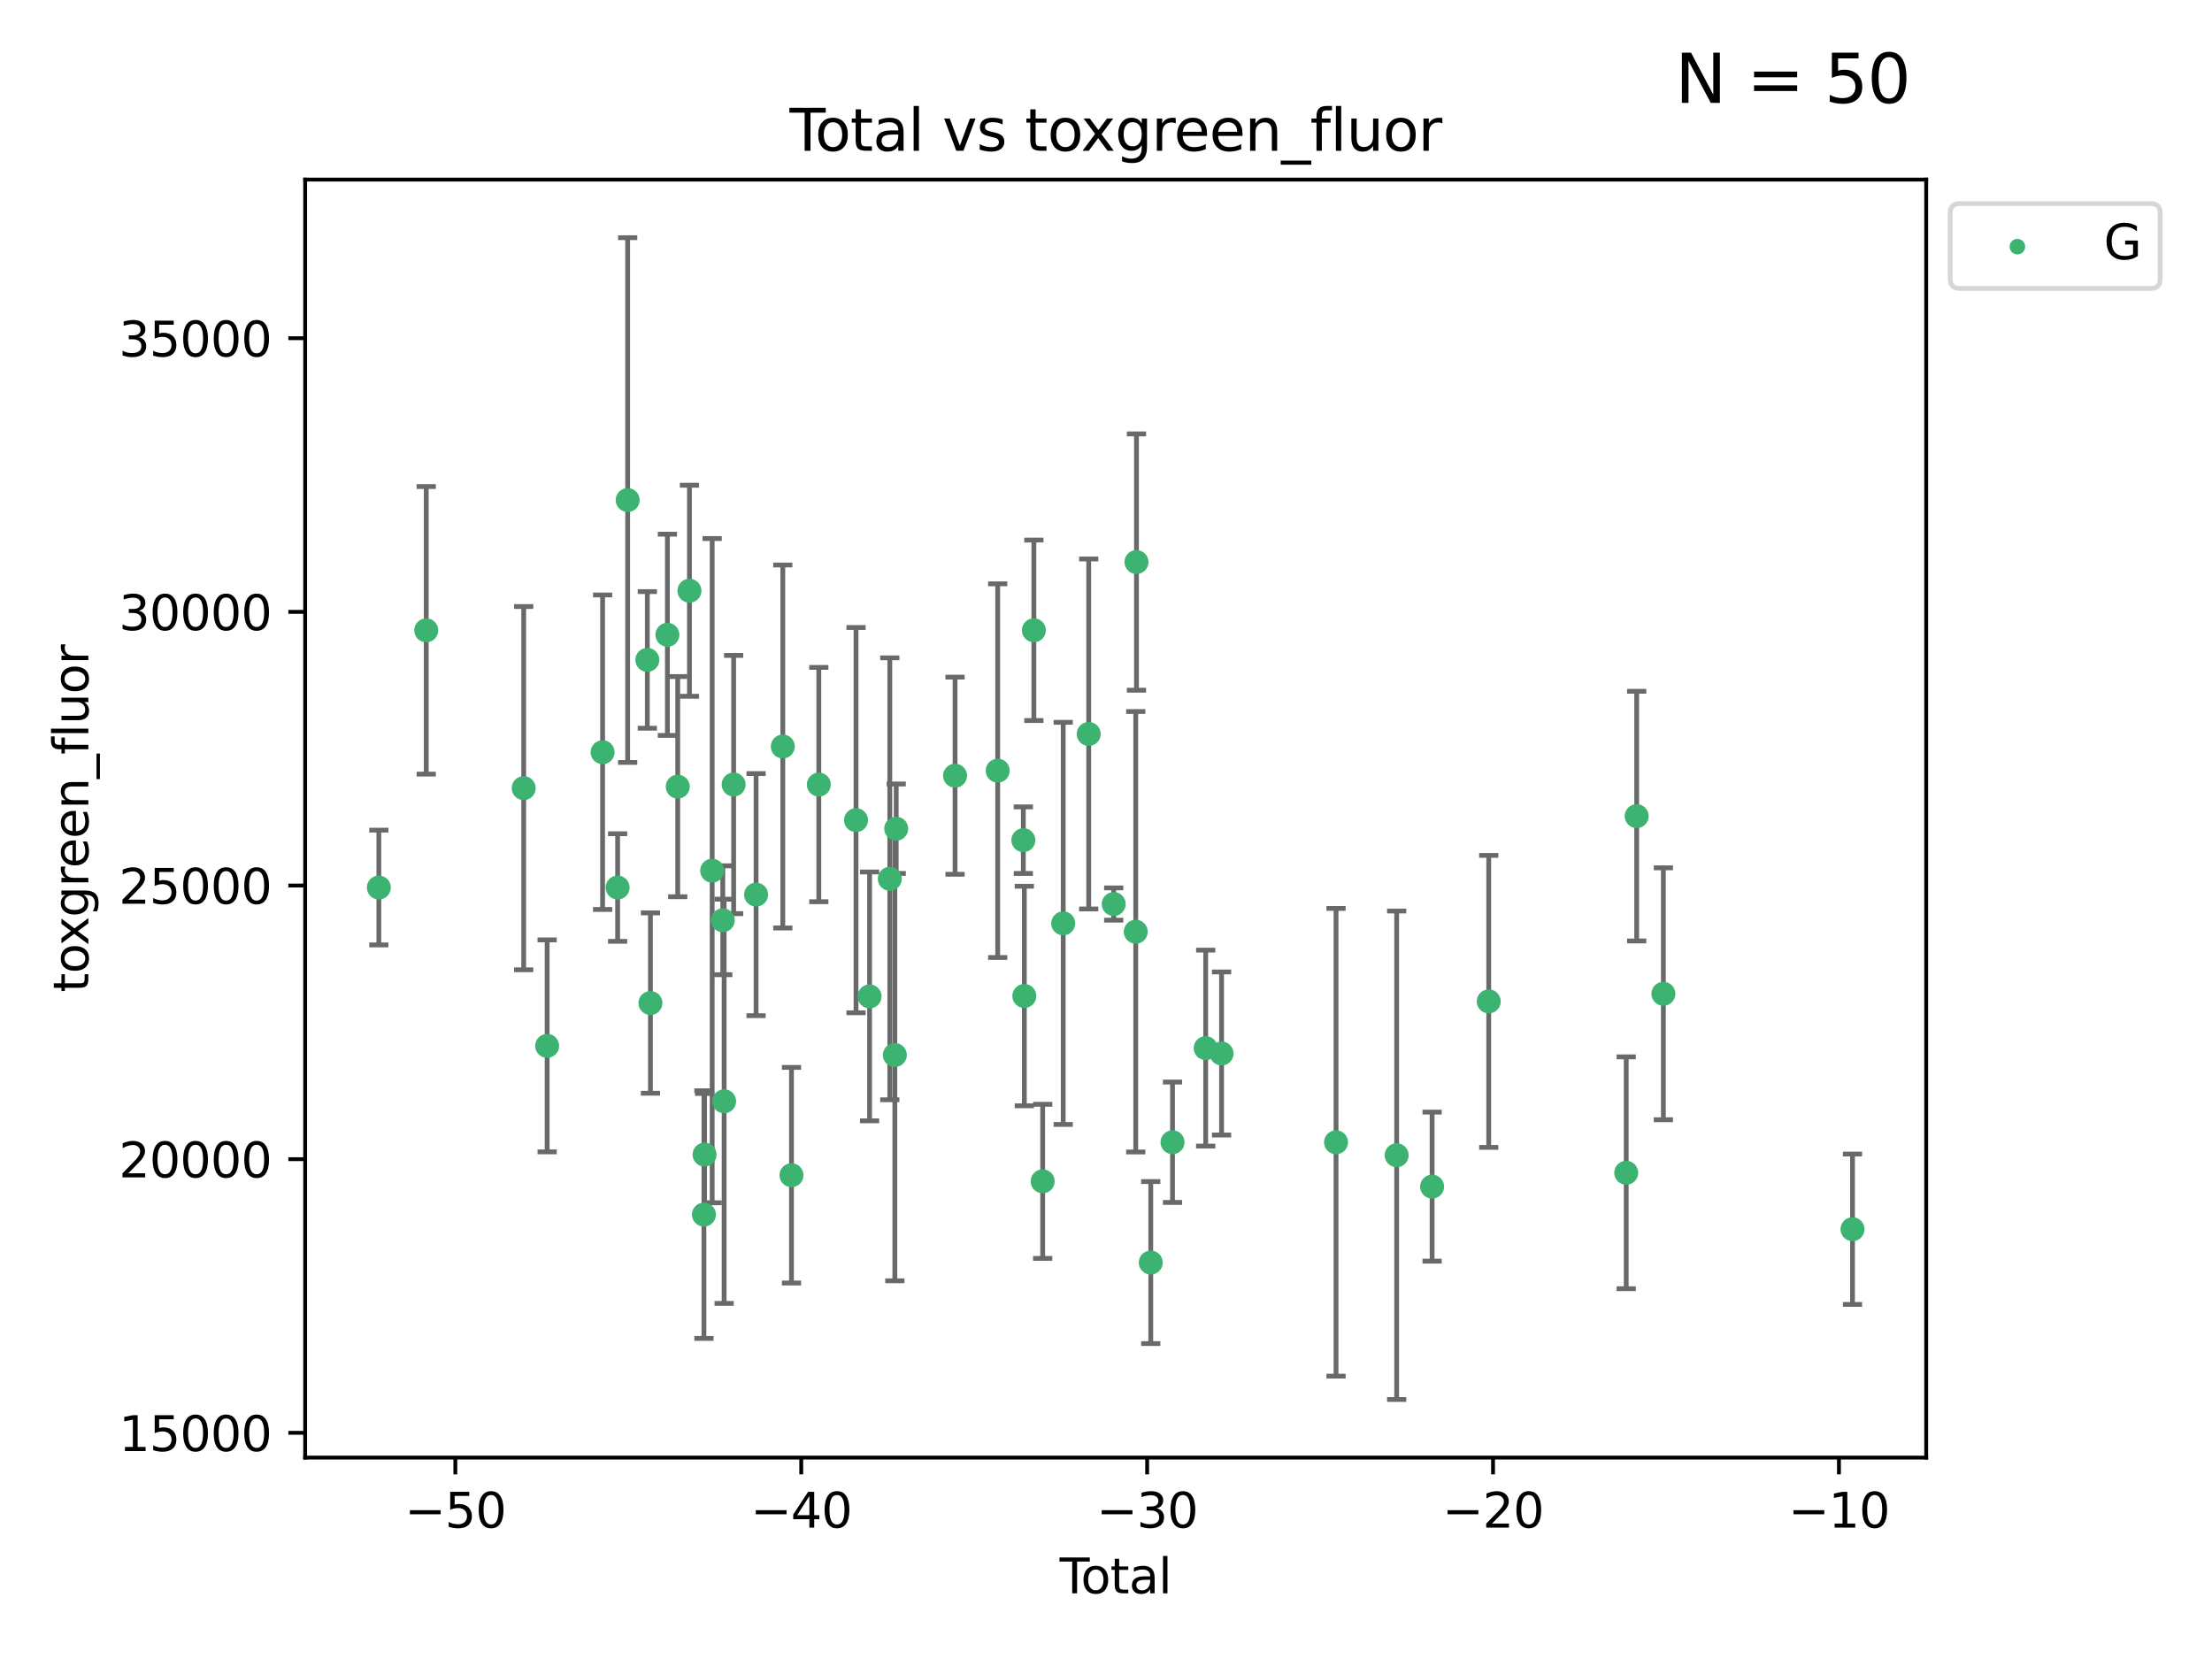 <?xml version="1.0" encoding="utf-8" standalone="no"?>
<!DOCTYPE svg PUBLIC "-//W3C//DTD SVG 1.1//EN"
  "http://www.w3.org/Graphics/SVG/1.1/DTD/svg11.dtd">
<svg xmlns:xlink="http://www.w3.org/1999/xlink" width="460.8pt" height="345.6pt" viewBox="0 0 460.8 345.6" xmlns="http://www.w3.org/2000/svg" version="1.1">
 <defs>
  <style type="text/css">*{stroke-linejoin: round; stroke-linecap: butt}</style>
 </defs>
 <g id="figure_1">
  <g id="patch_1">
   <path d="M 0 345.6 
L 460.8 345.6 
L 460.8 0 
L 0 0 
z
" style="fill: #ffffff"/>
  </g>
  <g id="axes_1">
   <g id="patch_2">
    <path d="M 63.571 303.64 
L 401.26 303.64 
L 401.26 37.411 
L 63.571 37.411 
z
" style="fill: #ffffff"/>
   </g>
   <g id="PathCollection_1">
    <defs>
     <path id="m2c39c67b8b" d="M 0 1.118 
C 0.297 1.118 0.581 1 0.791 0.791 
C 1 0.581 1.118 0.297 1.118 0 
C 1.118 -0.297 1 -0.581 0.791 -0.791 
C 0.581 -1 0.297 -1.118 0 -1.118 
C -0.297 -1.118 -0.581 -1 -0.791 -0.791 
C -1 -0.581 -1.118 -0.297 -1.118 0 
C -1.118 0.297 -1 0.581 -0.791 0.791 
C -0.581 1 -0.297 1.118 0 1.118 
z
" style="stroke: #3cb371"/>
    </defs>
    <g clip-path="url(#p1f4c99e174)">
     <use xlink:href="#m2c39c67b8b" x="78.921" y="184.891" style="fill: #3cb371; stroke: #3cb371"/>
     <use xlink:href="#m2c39c67b8b" x="88.792" y="131.311" style="fill: #3cb371; stroke: #3cb371"/>
     <use xlink:href="#m2c39c67b8b" x="109.096" y="164.185" style="fill: #3cb371; stroke: #3cb371"/>
     <use xlink:href="#m2c39c67b8b" x="113.98" y="217.876" style="fill: #3cb371; stroke: #3cb371"/>
     <use xlink:href="#m2c39c67b8b" x="125.533" y="156.702" style="fill: #3cb371; stroke: #3cb371"/>
     <use xlink:href="#m2c39c67b8b" x="128.664" y="184.893" style="fill: #3cb371; stroke: #3cb371"/>
     <use xlink:href="#m2c39c67b8b" x="130.755" y="104.172" style="fill: #3cb371; stroke: #3cb371"/>
     <use xlink:href="#m2c39c67b8b" x="134.852" y="137.469" style="fill: #3cb371; stroke: #3cb371"/>
     <use xlink:href="#m2c39c67b8b" x="135.497" y="208.956" style="fill: #3cb371; stroke: #3cb371"/>
     <use xlink:href="#m2c39c67b8b" x="139.033" y="132.24" style="fill: #3cb371; stroke: #3cb371"/>
     <use xlink:href="#m2c39c67b8b" x="141.185" y="163.873" style="fill: #3cb371; stroke: #3cb371"/>
     <use xlink:href="#m2c39c67b8b" x="143.623" y="123.063" style="fill: #3cb371; stroke: #3cb371"/>
     <use xlink:href="#m2c39c67b8b" x="146.642" y="253.019" style="fill: #3cb371; stroke: #3cb371"/>
     <use xlink:href="#m2c39c67b8b" x="146.775" y="240.522" style="fill: #3cb371; stroke: #3cb371"/>
     <use xlink:href="#m2c39c67b8b" x="148.358" y="181.376" style="fill: #3cb371; stroke: #3cb371"/>
     <use xlink:href="#m2c39c67b8b" x="150.568" y="191.705" style="fill: #3cb371; stroke: #3cb371"/>
     <use xlink:href="#m2c39c67b8b" x="150.85" y="229.421" style="fill: #3cb371; stroke: #3cb371"/>
     <use xlink:href="#m2c39c67b8b" x="152.831" y="163.43" style="fill: #3cb371; stroke: #3cb371"/>
     <use xlink:href="#m2c39c67b8b" x="157.504" y="186.366" style="fill: #3cb371; stroke: #3cb371"/>
     <use xlink:href="#m2c39c67b8b" x="163.072" y="155.508" style="fill: #3cb371; stroke: #3cb371"/>
     <use xlink:href="#m2c39c67b8b" x="164.88" y="244.816" style="fill: #3cb371; stroke: #3cb371"/>
     <use xlink:href="#m2c39c67b8b" x="170.572" y="163.442" style="fill: #3cb371; stroke: #3cb371"/>
     <use xlink:href="#m2c39c67b8b" x="178.327" y="170.85" style="fill: #3cb371; stroke: #3cb371"/>
     <use xlink:href="#m2c39c67b8b" x="181.15" y="207.57" style="fill: #3cb371; stroke: #3cb371"/>
     <use xlink:href="#m2c39c67b8b" x="185.362" y="183.07" style="fill: #3cb371; stroke: #3cb371"/>
     <use xlink:href="#m2c39c67b8b" x="186.412" y="219.779" style="fill: #3cb371; stroke: #3cb371"/>
     <use xlink:href="#m2c39c67b8b" x="186.695" y="172.638" style="fill: #3cb371; stroke: #3cb371"/>
     <use xlink:href="#m2c39c67b8b" x="198.955" y="161.592" style="fill: #3cb371; stroke: #3cb371"/>
     <use xlink:href="#m2c39c67b8b" x="207.84" y="160.543" style="fill: #3cb371; stroke: #3cb371"/>
     <use xlink:href="#m2c39c67b8b" x="213.179" y="175.023" style="fill: #3cb371; stroke: #3cb371"/>
     <use xlink:href="#m2c39c67b8b" x="213.387" y="207.486" style="fill: #3cb371; stroke: #3cb371"/>
     <use xlink:href="#m2c39c67b8b" x="215.374" y="131.299" style="fill: #3cb371; stroke: #3cb371"/>
     <use xlink:href="#m2c39c67b8b" x="217.208" y="246.092" style="fill: #3cb371; stroke: #3cb371"/>
     <use xlink:href="#m2c39c67b8b" x="221.485" y="192.354" style="fill: #3cb371; stroke: #3cb371"/>
     <use xlink:href="#m2c39c67b8b" x="226.798" y="152.899" style="fill: #3cb371; stroke: #3cb371"/>
     <use xlink:href="#m2c39c67b8b" x="232.007" y="188.327" style="fill: #3cb371; stroke: #3cb371"/>
     <use xlink:href="#m2c39c67b8b" x="236.597" y="194.101" style="fill: #3cb371; stroke: #3cb371"/>
     <use xlink:href="#m2c39c67b8b" x="236.748" y="117.085" style="fill: #3cb371; stroke: #3cb371"/>
     <use xlink:href="#m2c39c67b8b" x="239.724" y="263.017" style="fill: #3cb371; stroke: #3cb371"/>
     <use xlink:href="#m2c39c67b8b" x="244.258" y="237.951" style="fill: #3cb371; stroke: #3cb371"/>
     <use xlink:href="#m2c39c67b8b" x="251.167" y="218.342" style="fill: #3cb371; stroke: #3cb371"/>
     <use xlink:href="#m2c39c67b8b" x="254.476" y="219.463" style="fill: #3cb371; stroke: #3cb371"/>
     <use xlink:href="#m2c39c67b8b" x="278.321" y="237.957" style="fill: #3cb371; stroke: #3cb371"/>
     <use xlink:href="#m2c39c67b8b" x="290.95" y="240.658" style="fill: #3cb371; stroke: #3cb371"/>
     <use xlink:href="#m2c39c67b8b" x="298.336" y="247.196" style="fill: #3cb371; stroke: #3cb371"/>
     <use xlink:href="#m2c39c67b8b" x="310.132" y="208.607" style="fill: #3cb371; stroke: #3cb371"/>
     <use xlink:href="#m2c39c67b8b" x="338.77" y="244.314" style="fill: #3cb371; stroke: #3cb371"/>
     <use xlink:href="#m2c39c67b8b" x="340.952" y="170.014" style="fill: #3cb371; stroke: #3cb371"/>
     <use xlink:href="#m2c39c67b8b" x="346.513" y="207.023" style="fill: #3cb371; stroke: #3cb371"/>
     <use xlink:href="#m2c39c67b8b" x="385.911" y="256.066" style="fill: #3cb371; stroke: #3cb371"/>
    </g>
   </g>
   <g id="matplotlib.axis_1">
    <g id="xtick_1">
     <g id="line2d_1">
      <defs>
       <path id="ma60f279896" d="M 0 0 
L 0 3.5 
" style="stroke: #000000; stroke-width: 0.8"/>
      </defs>
      <g>
       <use xlink:href="#ma60f279896" x="94.856" y="303.64" style="stroke: #000000; stroke-width: 0.8"/>
      </g>
     </g>
     <g id="text_1">
      <!-- −50 -->
      <g transform="translate(84.304 318.238)scale(0.1 -0.1)">
       <defs>
        <path id="DejaVuSans-2212" d="M 678 2272 
L 4684 2272 
L 4684 1741 
L 678 1741 
L 678 2272 
z
" transform="scale(0.016)"/>
        <path id="DejaVuSans-35" d="M 691 4666 
L 3169 4666 
L 3169 4134 
L 1269 4134 
L 1269 2991 
Q 1406 3038 1543 3061 
Q 1681 3084 1819 3084 
Q 2600 3084 3056 2656 
Q 3513 2228 3513 1497 
Q 3513 744 3044 326 
Q 2575 -91 1722 -91 
Q 1428 -91 1123 -41 
Q 819 9 494 109 
L 494 744 
Q 775 591 1075 516 
Q 1375 441 1709 441 
Q 2250 441 2565 725 
Q 2881 1009 2881 1497 
Q 2881 1984 2565 2268 
Q 2250 2553 1709 2553 
Q 1456 2553 1204 2497 
Q 953 2441 691 2322 
L 691 4666 
z
" transform="scale(0.016)"/>
        <path id="DejaVuSans-30" d="M 2034 4250 
Q 1547 4250 1301 3770 
Q 1056 3291 1056 2328 
Q 1056 1369 1301 889 
Q 1547 409 2034 409 
Q 2525 409 2770 889 
Q 3016 1369 3016 2328 
Q 3016 3291 2770 3770 
Q 2525 4250 2034 4250 
z
M 2034 4750 
Q 2819 4750 3233 4129 
Q 3647 3509 3647 2328 
Q 3647 1150 3233 529 
Q 2819 -91 2034 -91 
Q 1250 -91 836 529 
Q 422 1150 422 2328 
Q 422 3509 836 4129 
Q 1250 4750 2034 4750 
z
" transform="scale(0.016)"/>
       </defs>
       <use xlink:href="#DejaVuSans-2212"/>
       <use xlink:href="#DejaVuSans-35" x="83.789"/>
       <use xlink:href="#DejaVuSans-30" x="147.412"/>
      </g>
     </g>
    </g>
    <g id="xtick_2">
     <g id="line2d_2">
      <g>
       <use xlink:href="#ma60f279896" x="166.914" y="303.64" style="stroke: #000000; stroke-width: 0.8"/>
      </g>
     </g>
     <g id="text_2">
      <!-- −40 -->
      <g transform="translate(156.361 318.238)scale(0.1 -0.1)">
       <defs>
        <path id="DejaVuSans-34" d="M 2419 4116 
L 825 1625 
L 2419 1625 
L 2419 4116 
z
M 2253 4666 
L 3047 4666 
L 3047 1625 
L 3713 1625 
L 3713 1100 
L 3047 1100 
L 3047 0 
L 2419 0 
L 2419 1100 
L 313 1100 
L 313 1709 
L 2253 4666 
z
" transform="scale(0.016)"/>
       </defs>
       <use xlink:href="#DejaVuSans-2212"/>
       <use xlink:href="#DejaVuSans-34" x="83.789"/>
       <use xlink:href="#DejaVuSans-30" x="147.412"/>
      </g>
     </g>
    </g>
    <g id="xtick_3">
     <g id="line2d_3">
      <g>
       <use xlink:href="#ma60f279896" x="238.971" y="303.64" style="stroke: #000000; stroke-width: 0.8"/>
      </g>
     </g>
     <g id="text_3">
      <!-- −30 -->
      <g transform="translate(228.419 318.238)scale(0.1 -0.1)">
       <defs>
        <path id="DejaVuSans-33" d="M 2597 2516 
Q 3050 2419 3304 2112 
Q 3559 1806 3559 1356 
Q 3559 666 3084 287 
Q 2609 -91 1734 -91 
Q 1441 -91 1130 -33 
Q 819 25 488 141 
L 488 750 
Q 750 597 1062 519 
Q 1375 441 1716 441 
Q 2309 441 2620 675 
Q 2931 909 2931 1356 
Q 2931 1769 2642 2001 
Q 2353 2234 1838 2234 
L 1294 2234 
L 1294 2753 
L 1863 2753 
Q 2328 2753 2575 2939 
Q 2822 3125 2822 3475 
Q 2822 3834 2567 4026 
Q 2313 4219 1838 4219 
Q 1578 4219 1281 4162 
Q 984 4106 628 3988 
L 628 4550 
Q 988 4650 1302 4700 
Q 1616 4750 1894 4750 
Q 2613 4750 3031 4423 
Q 3450 4097 3450 3541 
Q 3450 3153 3228 2886 
Q 3006 2619 2597 2516 
z
" transform="scale(0.016)"/>
       </defs>
       <use xlink:href="#DejaVuSans-2212"/>
       <use xlink:href="#DejaVuSans-33" x="83.789"/>
       <use xlink:href="#DejaVuSans-30" x="147.412"/>
      </g>
     </g>
    </g>
    <g id="xtick_4">
     <g id="line2d_4">
      <g>
       <use xlink:href="#ma60f279896" x="311.029" y="303.64" style="stroke: #000000; stroke-width: 0.8"/>
      </g>
     </g>
     <g id="text_4">
      <!-- −20 -->
      <g transform="translate(300.476 318.238)scale(0.1 -0.1)">
       <defs>
        <path id="DejaVuSans-32" d="M 1228 531 
L 3431 531 
L 3431 0 
L 469 0 
L 469 531 
Q 828 903 1448 1529 
Q 2069 2156 2228 2338 
Q 2531 2678 2651 2914 
Q 2772 3150 2772 3378 
Q 2772 3750 2511 3984 
Q 2250 4219 1831 4219 
Q 1534 4219 1204 4116 
Q 875 4013 500 3803 
L 500 4441 
Q 881 4594 1212 4672 
Q 1544 4750 1819 4750 
Q 2544 4750 2975 4387 
Q 3406 4025 3406 3419 
Q 3406 3131 3298 2873 
Q 3191 2616 2906 2266 
Q 2828 2175 2409 1742 
Q 1991 1309 1228 531 
z
" transform="scale(0.016)"/>
       </defs>
       <use xlink:href="#DejaVuSans-2212"/>
       <use xlink:href="#DejaVuSans-32" x="83.789"/>
       <use xlink:href="#DejaVuSans-30" x="147.412"/>
      </g>
     </g>
    </g>
    <g id="xtick_5">
     <g id="line2d_5">
      <g>
       <use xlink:href="#ma60f279896" x="383.086" y="303.64" style="stroke: #000000; stroke-width: 0.8"/>
      </g>
     </g>
     <g id="text_5">
      <!-- −10 -->
      <g transform="translate(372.534 318.238)scale(0.1 -0.1)">
       <defs>
        <path id="DejaVuSans-31" d="M 794 531 
L 1825 531 
L 1825 4091 
L 703 3866 
L 703 4441 
L 1819 4666 
L 2450 4666 
L 2450 531 
L 3481 531 
L 3481 0 
L 794 0 
L 794 531 
z
" transform="scale(0.016)"/>
       </defs>
       <use xlink:href="#DejaVuSans-2212"/>
       <use xlink:href="#DejaVuSans-31" x="83.789"/>
       <use xlink:href="#DejaVuSans-30" x="147.412"/>
      </g>
     </g>
    </g>
    <g id="text_6">
     <!-- Total -->
     <g transform="translate(220.739 331.917)scale(0.1 -0.1)">
      <defs>
       <path id="DejaVuSans-54" d="M -19 4666 
L 3928 4666 
L 3928 4134 
L 2272 4134 
L 2272 0 
L 1638 0 
L 1638 4134 
L -19 4134 
L -19 4666 
z
" transform="scale(0.016)"/>
       <path id="DejaVuSans-6f" d="M 1959 3097 
Q 1497 3097 1228 2736 
Q 959 2375 959 1747 
Q 959 1119 1226 758 
Q 1494 397 1959 397 
Q 2419 397 2687 759 
Q 2956 1122 2956 1747 
Q 2956 2369 2687 2733 
Q 2419 3097 1959 3097 
z
M 1959 3584 
Q 2709 3584 3137 3096 
Q 3566 2609 3566 1747 
Q 3566 888 3137 398 
Q 2709 -91 1959 -91 
Q 1206 -91 779 398 
Q 353 888 353 1747 
Q 353 2609 779 3096 
Q 1206 3584 1959 3584 
z
" transform="scale(0.016)"/>
       <path id="DejaVuSans-74" d="M 1172 4494 
L 1172 3500 
L 2356 3500 
L 2356 3053 
L 1172 3053 
L 1172 1153 
Q 1172 725 1289 603 
Q 1406 481 1766 481 
L 2356 481 
L 2356 0 
L 1766 0 
Q 1100 0 847 248 
Q 594 497 594 1153 
L 594 3053 
L 172 3053 
L 172 3500 
L 594 3500 
L 594 4494 
L 1172 4494 
z
" transform="scale(0.016)"/>
       <path id="DejaVuSans-61" d="M 2194 1759 
Q 1497 1759 1228 1600 
Q 959 1441 959 1056 
Q 959 750 1161 570 
Q 1363 391 1709 391 
Q 2188 391 2477 730 
Q 2766 1069 2766 1631 
L 2766 1759 
L 2194 1759 
z
M 3341 1997 
L 3341 0 
L 2766 0 
L 2766 531 
Q 2569 213 2275 61 
Q 1981 -91 1556 -91 
Q 1019 -91 701 211 
Q 384 513 384 1019 
Q 384 1609 779 1909 
Q 1175 2209 1959 2209 
L 2766 2209 
L 2766 2266 
Q 2766 2663 2505 2880 
Q 2244 3097 1772 3097 
Q 1472 3097 1187 3025 
Q 903 2953 641 2809 
L 641 3341 
Q 956 3463 1253 3523 
Q 1550 3584 1831 3584 
Q 2591 3584 2966 3190 
Q 3341 2797 3341 1997 
z
" transform="scale(0.016)"/>
       <path id="DejaVuSans-6c" d="M 603 4863 
L 1178 4863 
L 1178 0 
L 603 0 
L 603 4863 
z
" transform="scale(0.016)"/>
      </defs>
      <use xlink:href="#DejaVuSans-54"/>
      <use xlink:href="#DejaVuSans-6f" x="44.084"/>
      <use xlink:href="#DejaVuSans-74" x="105.266"/>
      <use xlink:href="#DejaVuSans-61" x="144.475"/>
      <use xlink:href="#DejaVuSans-6c" x="205.754"/>
     </g>
    </g>
   </g>
   <g id="matplotlib.axis_2">
    <g id="ytick_1">
     <g id="line2d_6">
      <defs>
       <path id="m18d891a77d" d="M 0 0 
L -3.5 0 
" style="stroke: #000000; stroke-width: 0.8"/>
      </defs>
      <g>
       <use xlink:href="#m18d891a77d" x="63.571" y="298.481" style="stroke: #000000; stroke-width: 0.8"/>
      </g>
     </g>
     <g id="text_7">
      <!-- 15000 -->
      <g transform="translate(24.759 302.28)scale(0.1 -0.1)">
       <use xlink:href="#DejaVuSans-31"/>
       <use xlink:href="#DejaVuSans-35" x="63.623"/>
       <use xlink:href="#DejaVuSans-30" x="127.246"/>
       <use xlink:href="#DejaVuSans-30" x="190.869"/>
       <use xlink:href="#DejaVuSans-30" x="254.492"/>
      </g>
     </g>
    </g>
    <g id="ytick_2">
     <g id="line2d_7">
      <g>
       <use xlink:href="#m18d891a77d" x="63.571" y="241.475" style="stroke: #000000; stroke-width: 0.8"/>
      </g>
     </g>
     <g id="text_8">
      <!-- 20000 -->
      <g transform="translate(24.759 245.274)scale(0.1 -0.1)">
       <use xlink:href="#DejaVuSans-32"/>
       <use xlink:href="#DejaVuSans-30" x="63.623"/>
       <use xlink:href="#DejaVuSans-30" x="127.246"/>
       <use xlink:href="#DejaVuSans-30" x="190.869"/>
       <use xlink:href="#DejaVuSans-30" x="254.492"/>
      </g>
     </g>
    </g>
    <g id="ytick_3">
     <g id="line2d_8">
      <g>
       <use xlink:href="#m18d891a77d" x="63.571" y="184.469" style="stroke: #000000; stroke-width: 0.8"/>
      </g>
     </g>
     <g id="text_9">
      <!-- 25000 -->
      <g transform="translate(24.759 188.268)scale(0.1 -0.1)">
       <use xlink:href="#DejaVuSans-32"/>
       <use xlink:href="#DejaVuSans-35" x="63.623"/>
       <use xlink:href="#DejaVuSans-30" x="127.246"/>
       <use xlink:href="#DejaVuSans-30" x="190.869"/>
       <use xlink:href="#DejaVuSans-30" x="254.492"/>
      </g>
     </g>
    </g>
    <g id="ytick_4">
     <g id="line2d_9">
      <g>
       <use xlink:href="#m18d891a77d" x="63.571" y="127.463" style="stroke: #000000; stroke-width: 0.8"/>
      </g>
     </g>
     <g id="text_10">
      <!-- 30000 -->
      <g transform="translate(24.759 131.263)scale(0.1 -0.1)">
       <use xlink:href="#DejaVuSans-33"/>
       <use xlink:href="#DejaVuSans-30" x="63.623"/>
       <use xlink:href="#DejaVuSans-30" x="127.246"/>
       <use xlink:href="#DejaVuSans-30" x="190.869"/>
       <use xlink:href="#DejaVuSans-30" x="254.492"/>
      </g>
     </g>
    </g>
    <g id="ytick_5">
     <g id="line2d_10">
      <g>
       <use xlink:href="#m18d891a77d" x="63.571" y="70.458" style="stroke: #000000; stroke-width: 0.8"/>
      </g>
     </g>
     <g id="text_11">
      <!-- 35000 -->
      <g transform="translate(24.759 74.257)scale(0.1 -0.1)">
       <use xlink:href="#DejaVuSans-33"/>
       <use xlink:href="#DejaVuSans-35" x="63.623"/>
       <use xlink:href="#DejaVuSans-30" x="127.246"/>
       <use xlink:href="#DejaVuSans-30" x="190.869"/>
       <use xlink:href="#DejaVuSans-30" x="254.492"/>
      </g>
     </g>
    </g>
    <g id="text_12">
     <!-- toxgreen_fluor -->
     <g transform="translate(18.401 206.72)rotate(-90)scale(0.1 -0.1)">
      <defs>
       <path id="DejaVuSans-78" d="M 3513 3500 
L 2247 1797 
L 3578 0 
L 2900 0 
L 1881 1375 
L 863 0 
L 184 0 
L 1544 1831 
L 300 3500 
L 978 3500 
L 1906 2253 
L 2834 3500 
L 3513 3500 
z
" transform="scale(0.016)"/>
       <path id="DejaVuSans-67" d="M 2906 1791 
Q 2906 2416 2648 2759 
Q 2391 3103 1925 3103 
Q 1463 3103 1205 2759 
Q 947 2416 947 1791 
Q 947 1169 1205 825 
Q 1463 481 1925 481 
Q 2391 481 2648 825 
Q 2906 1169 2906 1791 
z
M 3481 434 
Q 3481 -459 3084 -895 
Q 2688 -1331 1869 -1331 
Q 1566 -1331 1297 -1286 
Q 1028 -1241 775 -1147 
L 775 -588 
Q 1028 -725 1275 -790 
Q 1522 -856 1778 -856 
Q 2344 -856 2625 -561 
Q 2906 -266 2906 331 
L 2906 616 
Q 2728 306 2450 153 
Q 2172 0 1784 0 
Q 1141 0 747 490 
Q 353 981 353 1791 
Q 353 2603 747 3093 
Q 1141 3584 1784 3584 
Q 2172 3584 2450 3431 
Q 2728 3278 2906 2969 
L 2906 3500 
L 3481 3500 
L 3481 434 
z
" transform="scale(0.016)"/>
       <path id="DejaVuSans-72" d="M 2631 2963 
Q 2534 3019 2420 3045 
Q 2306 3072 2169 3072 
Q 1681 3072 1420 2755 
Q 1159 2438 1159 1844 
L 1159 0 
L 581 0 
L 581 3500 
L 1159 3500 
L 1159 2956 
Q 1341 3275 1631 3429 
Q 1922 3584 2338 3584 
Q 2397 3584 2469 3576 
Q 2541 3569 2628 3553 
L 2631 2963 
z
" transform="scale(0.016)"/>
       <path id="DejaVuSans-65" d="M 3597 1894 
L 3597 1613 
L 953 1613 
Q 991 1019 1311 708 
Q 1631 397 2203 397 
Q 2534 397 2845 478 
Q 3156 559 3463 722 
L 3463 178 
Q 3153 47 2828 -22 
Q 2503 -91 2169 -91 
Q 1331 -91 842 396 
Q 353 884 353 1716 
Q 353 2575 817 3079 
Q 1281 3584 2069 3584 
Q 2775 3584 3186 3129 
Q 3597 2675 3597 1894 
z
M 3022 2063 
Q 3016 2534 2758 2815 
Q 2500 3097 2075 3097 
Q 1594 3097 1305 2825 
Q 1016 2553 972 2059 
L 3022 2063 
z
" transform="scale(0.016)"/>
       <path id="DejaVuSans-6e" d="M 3513 2113 
L 3513 0 
L 2938 0 
L 2938 2094 
Q 2938 2591 2744 2837 
Q 2550 3084 2163 3084 
Q 1697 3084 1428 2787 
Q 1159 2491 1159 1978 
L 1159 0 
L 581 0 
L 581 3500 
L 1159 3500 
L 1159 2956 
Q 1366 3272 1645 3428 
Q 1925 3584 2291 3584 
Q 2894 3584 3203 3211 
Q 3513 2838 3513 2113 
z
" transform="scale(0.016)"/>
       <path id="DejaVuSans-5f" d="M 3263 -1063 
L 3263 -1509 
L -63 -1509 
L -63 -1063 
L 3263 -1063 
z
" transform="scale(0.016)"/>
       <path id="DejaVuSans-66" d="M 2375 4863 
L 2375 4384 
L 1825 4384 
Q 1516 4384 1395 4259 
Q 1275 4134 1275 3809 
L 1275 3500 
L 2222 3500 
L 2222 3053 
L 1275 3053 
L 1275 0 
L 697 0 
L 697 3053 
L 147 3053 
L 147 3500 
L 697 3500 
L 697 3744 
Q 697 4328 969 4595 
Q 1241 4863 1831 4863 
L 2375 4863 
z
" transform="scale(0.016)"/>
       <path id="DejaVuSans-75" d="M 544 1381 
L 544 3500 
L 1119 3500 
L 1119 1403 
Q 1119 906 1312 657 
Q 1506 409 1894 409 
Q 2359 409 2629 706 
Q 2900 1003 2900 1516 
L 2900 3500 
L 3475 3500 
L 3475 0 
L 2900 0 
L 2900 538 
Q 2691 219 2414 64 
Q 2138 -91 1772 -91 
Q 1169 -91 856 284 
Q 544 659 544 1381 
z
M 1991 3584 
L 1991 3584 
z
" transform="scale(0.016)"/>
      </defs>
      <use xlink:href="#DejaVuSans-74"/>
      <use xlink:href="#DejaVuSans-6f" x="39.209"/>
      <use xlink:href="#DejaVuSans-78" x="97.266"/>
      <use xlink:href="#DejaVuSans-67" x="156.445"/>
      <use xlink:href="#DejaVuSans-72" x="219.922"/>
      <use xlink:href="#DejaVuSans-65" x="258.785"/>
      <use xlink:href="#DejaVuSans-65" x="320.309"/>
      <use xlink:href="#DejaVuSans-6e" x="381.832"/>
      <use xlink:href="#DejaVuSans-5f" x="445.211"/>
      <use xlink:href="#DejaVuSans-66" x="495.211"/>
      <use xlink:href="#DejaVuSans-6c" x="530.416"/>
      <use xlink:href="#DejaVuSans-75" x="558.199"/>
      <use xlink:href="#DejaVuSans-6f" x="621.578"/>
      <use xlink:href="#DejaVuSans-72" x="682.76"/>
     </g>
    </g>
   </g>
   <g id="LineCollection_1">
    <path d="M 78.921 196.843 
L 78.921 172.938 
" clip-path="url(#p1f4c99e174)" style="fill: none; stroke: #696969"/>
    <path d="M 88.792 161.264 
L 88.792 101.358 
" clip-path="url(#p1f4c99e174)" style="fill: none; stroke: #696969"/>
    <path d="M 109.096 202.018 
L 109.096 126.353 
" clip-path="url(#p1f4c99e174)" style="fill: none; stroke: #696969"/>
    <path d="M 113.98 239.955 
L 113.98 195.797 
" clip-path="url(#p1f4c99e174)" style="fill: none; stroke: #696969"/>
    <path d="M 125.533 189.458 
L 125.533 123.946 
" clip-path="url(#p1f4c99e174)" style="fill: none; stroke: #696969"/>
    <path d="M 128.664 196.101 
L 128.664 173.685 
" clip-path="url(#p1f4c99e174)" style="fill: none; stroke: #696969"/>
    <path d="M 130.755 158.831 
L 130.755 49.513 
" clip-path="url(#p1f4c99e174)" style="fill: none; stroke: #696969"/>
    <path d="M 134.852 151.699 
L 134.852 123.239 
" clip-path="url(#p1f4c99e174)" style="fill: none; stroke: #696969"/>
    <path d="M 135.497 227.743 
L 135.497 190.169 
" clip-path="url(#p1f4c99e174)" style="fill: none; stroke: #696969"/>
    <path d="M 139.033 153.198 
L 139.033 111.281 
" clip-path="url(#p1f4c99e174)" style="fill: none; stroke: #696969"/>
    <path d="M 141.185 186.805 
L 141.185 140.941 
" clip-path="url(#p1f4c99e174)" style="fill: none; stroke: #696969"/>
    <path d="M 143.623 145.046 
L 143.623 101.081 
" clip-path="url(#p1f4c99e174)" style="fill: none; stroke: #696969"/>
    <path d="M 146.642 278.815 
L 146.642 227.224 
" clip-path="url(#p1f4c99e174)" style="fill: none; stroke: #696969"/>
    <path d="M 146.775 253.262 
L 146.775 227.782 
" clip-path="url(#p1f4c99e174)" style="fill: none; stroke: #696969"/>
    <path d="M 148.358 250.563 
L 148.358 112.19 
" clip-path="url(#p1f4c99e174)" style="fill: none; stroke: #696969"/>
    <path d="M 150.568 203.047 
L 150.568 180.363 
" clip-path="url(#p1f4c99e174)" style="fill: none; stroke: #696969"/>
    <path d="M 150.85 271.525 
L 150.85 187.317 
" clip-path="url(#p1f4c99e174)" style="fill: none; stroke: #696969"/>
    <path d="M 152.831 190.329 
L 152.831 136.532 
" clip-path="url(#p1f4c99e174)" style="fill: none; stroke: #696969"/>
    <path d="M 157.504 211.58 
L 157.504 161.153 
" clip-path="url(#p1f4c99e174)" style="fill: none; stroke: #696969"/>
    <path d="M 163.072 193.315 
L 163.072 117.701 
" clip-path="url(#p1f4c99e174)" style="fill: none; stroke: #696969"/>
    <path d="M 164.88 267.277 
L 164.88 222.356 
" clip-path="url(#p1f4c99e174)" style="fill: none; stroke: #696969"/>
    <path d="M 170.572 187.848 
L 170.572 139.036 
" clip-path="url(#p1f4c99e174)" style="fill: none; stroke: #696969"/>
    <path d="M 178.327 210.979 
L 178.327 130.72 
" clip-path="url(#p1f4c99e174)" style="fill: none; stroke: #696969"/>
    <path d="M 181.15 233.489 
L 181.15 181.651 
" clip-path="url(#p1f4c99e174)" style="fill: none; stroke: #696969"/>
    <path d="M 185.362 229.1 
L 185.362 137.04 
" clip-path="url(#p1f4c99e174)" style="fill: none; stroke: #696969"/>
    <path d="M 186.412 266.813 
L 186.412 172.745 
" clip-path="url(#p1f4c99e174)" style="fill: none; stroke: #696969"/>
    <path d="M 186.695 181.958 
L 186.695 163.318 
" clip-path="url(#p1f4c99e174)" style="fill: none; stroke: #696969"/>
    <path d="M 198.955 182.124 
L 198.955 141.059 
" clip-path="url(#p1f4c99e174)" style="fill: none; stroke: #696969"/>
    <path d="M 207.84 199.464 
L 207.84 121.623 
" clip-path="url(#p1f4c99e174)" style="fill: none; stroke: #696969"/>
    <path d="M 213.179 181.96 
L 213.179 168.086 
" clip-path="url(#p1f4c99e174)" style="fill: none; stroke: #696969"/>
    <path d="M 213.387 230.354 
L 213.387 184.618 
" clip-path="url(#p1f4c99e174)" style="fill: none; stroke: #696969"/>
    <path d="M 215.374 150.098 
L 215.374 112.499 
" clip-path="url(#p1f4c99e174)" style="fill: none; stroke: #696969"/>
    <path d="M 217.208 262.142 
L 217.208 230.042 
" clip-path="url(#p1f4c99e174)" style="fill: none; stroke: #696969"/>
    <path d="M 221.485 234.237 
L 221.485 150.471 
" clip-path="url(#p1f4c99e174)" style="fill: none; stroke: #696969"/>
    <path d="M 226.798 189.35 
L 226.798 116.448 
" clip-path="url(#p1f4c99e174)" style="fill: none; stroke: #696969"/>
    <path d="M 232.007 191.686 
L 232.007 184.968 
" clip-path="url(#p1f4c99e174)" style="fill: none; stroke: #696969"/>
    <path d="M 236.597 239.977 
L 236.597 148.224 
" clip-path="url(#p1f4c99e174)" style="fill: none; stroke: #696969"/>
    <path d="M 236.748 143.781 
L 236.748 90.389 
" clip-path="url(#p1f4c99e174)" style="fill: none; stroke: #696969"/>
    <path d="M 239.724 279.891 
L 239.724 246.142 
" clip-path="url(#p1f4c99e174)" style="fill: none; stroke: #696969"/>
    <path d="M 244.258 250.49 
L 244.258 225.412 
" clip-path="url(#p1f4c99e174)" style="fill: none; stroke: #696969"/>
    <path d="M 251.167 238.752 
L 251.167 197.932 
" clip-path="url(#p1f4c99e174)" style="fill: none; stroke: #696969"/>
    <path d="M 254.476 236.447 
L 254.476 202.478 
" clip-path="url(#p1f4c99e174)" style="fill: none; stroke: #696969"/>
    <path d="M 278.321 286.673 
L 278.321 189.242 
" clip-path="url(#p1f4c99e174)" style="fill: none; stroke: #696969"/>
    <path d="M 290.95 291.539 
L 290.95 189.778 
" clip-path="url(#p1f4c99e174)" style="fill: none; stroke: #696969"/>
    <path d="M 298.336 262.719 
L 298.336 231.673 
" clip-path="url(#p1f4c99e174)" style="fill: none; stroke: #696969"/>
    <path d="M 310.132 239.021 
L 310.132 178.192 
" clip-path="url(#p1f4c99e174)" style="fill: none; stroke: #696969"/>
    <path d="M 338.77 268.463 
L 338.77 220.165 
" clip-path="url(#p1f4c99e174)" style="fill: none; stroke: #696969"/>
    <path d="M 340.952 196.017 
L 340.952 144.011 
" clip-path="url(#p1f4c99e174)" style="fill: none; stroke: #696969"/>
    <path d="M 346.513 233.263 
L 346.513 180.782 
" clip-path="url(#p1f4c99e174)" style="fill: none; stroke: #696969"/>
    <path d="M 385.911 271.727 
L 385.911 240.405 
" clip-path="url(#p1f4c99e174)" style="fill: none; stroke: #696969"/>
   </g>
   <g id="line2d_11">
    <defs>
     <path id="m818a94520a" d="M 2 0 
L -2 -0 
" style="stroke: #696969"/>
    </defs>
    <g clip-path="url(#p1f4c99e174)">
     <use xlink:href="#m818a94520a" x="78.921" y="196.843" style="fill: #696969; stroke: #696969"/>
     <use xlink:href="#m818a94520a" x="88.792" y="161.264" style="fill: #696969; stroke: #696969"/>
     <use xlink:href="#m818a94520a" x="109.096" y="202.018" style="fill: #696969; stroke: #696969"/>
     <use xlink:href="#m818a94520a" x="113.98" y="239.955" style="fill: #696969; stroke: #696969"/>
     <use xlink:href="#m818a94520a" x="125.533" y="189.458" style="fill: #696969; stroke: #696969"/>
     <use xlink:href="#m818a94520a" x="128.664" y="196.101" style="fill: #696969; stroke: #696969"/>
     <use xlink:href="#m818a94520a" x="130.755" y="158.831" style="fill: #696969; stroke: #696969"/>
     <use xlink:href="#m818a94520a" x="134.852" y="151.699" style="fill: #696969; stroke: #696969"/>
     <use xlink:href="#m818a94520a" x="135.497" y="227.743" style="fill: #696969; stroke: #696969"/>
     <use xlink:href="#m818a94520a" x="139.033" y="153.198" style="fill: #696969; stroke: #696969"/>
     <use xlink:href="#m818a94520a" x="141.185" y="186.805" style="fill: #696969; stroke: #696969"/>
     <use xlink:href="#m818a94520a" x="143.623" y="145.046" style="fill: #696969; stroke: #696969"/>
     <use xlink:href="#m818a94520a" x="146.642" y="278.815" style="fill: #696969; stroke: #696969"/>
     <use xlink:href="#m818a94520a" x="146.775" y="253.262" style="fill: #696969; stroke: #696969"/>
     <use xlink:href="#m818a94520a" x="148.358" y="250.563" style="fill: #696969; stroke: #696969"/>
     <use xlink:href="#m818a94520a" x="150.568" y="203.047" style="fill: #696969; stroke: #696969"/>
     <use xlink:href="#m818a94520a" x="150.85" y="271.525" style="fill: #696969; stroke: #696969"/>
     <use xlink:href="#m818a94520a" x="152.831" y="190.329" style="fill: #696969; stroke: #696969"/>
     <use xlink:href="#m818a94520a" x="157.504" y="211.58" style="fill: #696969; stroke: #696969"/>
     <use xlink:href="#m818a94520a" x="163.072" y="193.315" style="fill: #696969; stroke: #696969"/>
     <use xlink:href="#m818a94520a" x="164.88" y="267.277" style="fill: #696969; stroke: #696969"/>
     <use xlink:href="#m818a94520a" x="170.572" y="187.848" style="fill: #696969; stroke: #696969"/>
     <use xlink:href="#m818a94520a" x="178.327" y="210.979" style="fill: #696969; stroke: #696969"/>
     <use xlink:href="#m818a94520a" x="181.15" y="233.489" style="fill: #696969; stroke: #696969"/>
     <use xlink:href="#m818a94520a" x="185.362" y="229.1" style="fill: #696969; stroke: #696969"/>
     <use xlink:href="#m818a94520a" x="186.412" y="266.813" style="fill: #696969; stroke: #696969"/>
     <use xlink:href="#m818a94520a" x="186.695" y="181.958" style="fill: #696969; stroke: #696969"/>
     <use xlink:href="#m818a94520a" x="198.955" y="182.124" style="fill: #696969; stroke: #696969"/>
     <use xlink:href="#m818a94520a" x="207.84" y="199.464" style="fill: #696969; stroke: #696969"/>
     <use xlink:href="#m818a94520a" x="213.179" y="181.96" style="fill: #696969; stroke: #696969"/>
     <use xlink:href="#m818a94520a" x="213.387" y="230.354" style="fill: #696969; stroke: #696969"/>
     <use xlink:href="#m818a94520a" x="215.374" y="150.098" style="fill: #696969; stroke: #696969"/>
     <use xlink:href="#m818a94520a" x="217.208" y="262.142" style="fill: #696969; stroke: #696969"/>
     <use xlink:href="#m818a94520a" x="221.485" y="234.237" style="fill: #696969; stroke: #696969"/>
     <use xlink:href="#m818a94520a" x="226.798" y="189.35" style="fill: #696969; stroke: #696969"/>
     <use xlink:href="#m818a94520a" x="232.007" y="191.686" style="fill: #696969; stroke: #696969"/>
     <use xlink:href="#m818a94520a" x="236.597" y="239.977" style="fill: #696969; stroke: #696969"/>
     <use xlink:href="#m818a94520a" x="236.748" y="143.781" style="fill: #696969; stroke: #696969"/>
     <use xlink:href="#m818a94520a" x="239.724" y="279.891" style="fill: #696969; stroke: #696969"/>
     <use xlink:href="#m818a94520a" x="244.258" y="250.49" style="fill: #696969; stroke: #696969"/>
     <use xlink:href="#m818a94520a" x="251.167" y="238.752" style="fill: #696969; stroke: #696969"/>
     <use xlink:href="#m818a94520a" x="254.476" y="236.447" style="fill: #696969; stroke: #696969"/>
     <use xlink:href="#m818a94520a" x="278.321" y="286.673" style="fill: #696969; stroke: #696969"/>
     <use xlink:href="#m818a94520a" x="290.95" y="291.539" style="fill: #696969; stroke: #696969"/>
     <use xlink:href="#m818a94520a" x="298.336" y="262.719" style="fill: #696969; stroke: #696969"/>
     <use xlink:href="#m818a94520a" x="310.132" y="239.021" style="fill: #696969; stroke: #696969"/>
     <use xlink:href="#m818a94520a" x="338.77" y="268.463" style="fill: #696969; stroke: #696969"/>
     <use xlink:href="#m818a94520a" x="340.952" y="196.017" style="fill: #696969; stroke: #696969"/>
     <use xlink:href="#m818a94520a" x="346.513" y="233.263" style="fill: #696969; stroke: #696969"/>
     <use xlink:href="#m818a94520a" x="385.911" y="271.727" style="fill: #696969; stroke: #696969"/>
    </g>
   </g>
   <g id="line2d_12">
    <g clip-path="url(#p1f4c99e174)">
     <use xlink:href="#m818a94520a" x="78.921" y="172.938" style="fill: #696969; stroke: #696969"/>
     <use xlink:href="#m818a94520a" x="88.792" y="101.358" style="fill: #696969; stroke: #696969"/>
     <use xlink:href="#m818a94520a" x="109.096" y="126.353" style="fill: #696969; stroke: #696969"/>
     <use xlink:href="#m818a94520a" x="113.98" y="195.797" style="fill: #696969; stroke: #696969"/>
     <use xlink:href="#m818a94520a" x="125.533" y="123.946" style="fill: #696969; stroke: #696969"/>
     <use xlink:href="#m818a94520a" x="128.664" y="173.685" style="fill: #696969; stroke: #696969"/>
     <use xlink:href="#m818a94520a" x="130.755" y="49.513" style="fill: #696969; stroke: #696969"/>
     <use xlink:href="#m818a94520a" x="134.852" y="123.239" style="fill: #696969; stroke: #696969"/>
     <use xlink:href="#m818a94520a" x="135.497" y="190.169" style="fill: #696969; stroke: #696969"/>
     <use xlink:href="#m818a94520a" x="139.033" y="111.281" style="fill: #696969; stroke: #696969"/>
     <use xlink:href="#m818a94520a" x="141.185" y="140.941" style="fill: #696969; stroke: #696969"/>
     <use xlink:href="#m818a94520a" x="143.623" y="101.081" style="fill: #696969; stroke: #696969"/>
     <use xlink:href="#m818a94520a" x="146.642" y="227.224" style="fill: #696969; stroke: #696969"/>
     <use xlink:href="#m818a94520a" x="146.775" y="227.782" style="fill: #696969; stroke: #696969"/>
     <use xlink:href="#m818a94520a" x="148.358" y="112.19" style="fill: #696969; stroke: #696969"/>
     <use xlink:href="#m818a94520a" x="150.568" y="180.363" style="fill: #696969; stroke: #696969"/>
     <use xlink:href="#m818a94520a" x="150.85" y="187.317" style="fill: #696969; stroke: #696969"/>
     <use xlink:href="#m818a94520a" x="152.831" y="136.532" style="fill: #696969; stroke: #696969"/>
     <use xlink:href="#m818a94520a" x="157.504" y="161.153" style="fill: #696969; stroke: #696969"/>
     <use xlink:href="#m818a94520a" x="163.072" y="117.701" style="fill: #696969; stroke: #696969"/>
     <use xlink:href="#m818a94520a" x="164.88" y="222.356" style="fill: #696969; stroke: #696969"/>
     <use xlink:href="#m818a94520a" x="170.572" y="139.036" style="fill: #696969; stroke: #696969"/>
     <use xlink:href="#m818a94520a" x="178.327" y="130.72" style="fill: #696969; stroke: #696969"/>
     <use xlink:href="#m818a94520a" x="181.15" y="181.651" style="fill: #696969; stroke: #696969"/>
     <use xlink:href="#m818a94520a" x="185.362" y="137.04" style="fill: #696969; stroke: #696969"/>
     <use xlink:href="#m818a94520a" x="186.412" y="172.745" style="fill: #696969; stroke: #696969"/>
     <use xlink:href="#m818a94520a" x="186.695" y="163.318" style="fill: #696969; stroke: #696969"/>
     <use xlink:href="#m818a94520a" x="198.955" y="141.059" style="fill: #696969; stroke: #696969"/>
     <use xlink:href="#m818a94520a" x="207.84" y="121.623" style="fill: #696969; stroke: #696969"/>
     <use xlink:href="#m818a94520a" x="213.179" y="168.086" style="fill: #696969; stroke: #696969"/>
     <use xlink:href="#m818a94520a" x="213.387" y="184.618" style="fill: #696969; stroke: #696969"/>
     <use xlink:href="#m818a94520a" x="215.374" y="112.499" style="fill: #696969; stroke: #696969"/>
     <use xlink:href="#m818a94520a" x="217.208" y="230.042" style="fill: #696969; stroke: #696969"/>
     <use xlink:href="#m818a94520a" x="221.485" y="150.471" style="fill: #696969; stroke: #696969"/>
     <use xlink:href="#m818a94520a" x="226.798" y="116.448" style="fill: #696969; stroke: #696969"/>
     <use xlink:href="#m818a94520a" x="232.007" y="184.968" style="fill: #696969; stroke: #696969"/>
     <use xlink:href="#m818a94520a" x="236.597" y="148.224" style="fill: #696969; stroke: #696969"/>
     <use xlink:href="#m818a94520a" x="236.748" y="90.389" style="fill: #696969; stroke: #696969"/>
     <use xlink:href="#m818a94520a" x="239.724" y="246.142" style="fill: #696969; stroke: #696969"/>
     <use xlink:href="#m818a94520a" x="244.258" y="225.412" style="fill: #696969; stroke: #696969"/>
     <use xlink:href="#m818a94520a" x="251.167" y="197.932" style="fill: #696969; stroke: #696969"/>
     <use xlink:href="#m818a94520a" x="254.476" y="202.478" style="fill: #696969; stroke: #696969"/>
     <use xlink:href="#m818a94520a" x="278.321" y="189.242" style="fill: #696969; stroke: #696969"/>
     <use xlink:href="#m818a94520a" x="290.95" y="189.778" style="fill: #696969; stroke: #696969"/>
     <use xlink:href="#m818a94520a" x="298.336" y="231.673" style="fill: #696969; stroke: #696969"/>
     <use xlink:href="#m818a94520a" x="310.132" y="178.192" style="fill: #696969; stroke: #696969"/>
     <use xlink:href="#m818a94520a" x="338.77" y="220.165" style="fill: #696969; stroke: #696969"/>
     <use xlink:href="#m818a94520a" x="340.952" y="144.011" style="fill: #696969; stroke: #696969"/>
     <use xlink:href="#m818a94520a" x="346.513" y="180.782" style="fill: #696969; stroke: #696969"/>
     <use xlink:href="#m818a94520a" x="385.911" y="240.405" style="fill: #696969; stroke: #696969"/>
    </g>
   </g>
   <g id="line2d_13">
    <defs>
     <path id="m141c196ef6" d="M 0 2 
C 0.53 2 1.039 1.789 1.414 1.414 
C 1.789 1.039 2 0.53 2 0 
C 2 -0.53 1.789 -1.039 1.414 -1.414 
C 1.039 -1.789 0.53 -2 0 -2 
C -0.53 -2 -1.039 -1.789 -1.414 -1.414 
C -1.789 -1.039 -2 -0.53 -2 0 
C -2 0.53 -1.789 1.039 -1.414 1.414 
C -1.039 1.789 -0.53 2 0 2 
z
" style="stroke: #3cb371"/>
    </defs>
    <g clip-path="url(#p1f4c99e174)">
     <use xlink:href="#m141c196ef6" x="78.921" y="184.891" style="fill: #3cb371; stroke: #3cb371"/>
     <use xlink:href="#m141c196ef6" x="88.792" y="131.311" style="fill: #3cb371; stroke: #3cb371"/>
     <use xlink:href="#m141c196ef6" x="109.096" y="164.185" style="fill: #3cb371; stroke: #3cb371"/>
     <use xlink:href="#m141c196ef6" x="113.98" y="217.876" style="fill: #3cb371; stroke: #3cb371"/>
     <use xlink:href="#m141c196ef6" x="125.533" y="156.702" style="fill: #3cb371; stroke: #3cb371"/>
     <use xlink:href="#m141c196ef6" x="128.664" y="184.893" style="fill: #3cb371; stroke: #3cb371"/>
     <use xlink:href="#m141c196ef6" x="130.755" y="104.172" style="fill: #3cb371; stroke: #3cb371"/>
     <use xlink:href="#m141c196ef6" x="134.852" y="137.469" style="fill: #3cb371; stroke: #3cb371"/>
     <use xlink:href="#m141c196ef6" x="135.497" y="208.956" style="fill: #3cb371; stroke: #3cb371"/>
     <use xlink:href="#m141c196ef6" x="139.033" y="132.24" style="fill: #3cb371; stroke: #3cb371"/>
     <use xlink:href="#m141c196ef6" x="141.185" y="163.873" style="fill: #3cb371; stroke: #3cb371"/>
     <use xlink:href="#m141c196ef6" x="143.623" y="123.063" style="fill: #3cb371; stroke: #3cb371"/>
     <use xlink:href="#m141c196ef6" x="146.642" y="253.019" style="fill: #3cb371; stroke: #3cb371"/>
     <use xlink:href="#m141c196ef6" x="146.775" y="240.522" style="fill: #3cb371; stroke: #3cb371"/>
     <use xlink:href="#m141c196ef6" x="148.358" y="181.376" style="fill: #3cb371; stroke: #3cb371"/>
     <use xlink:href="#m141c196ef6" x="150.568" y="191.705" style="fill: #3cb371; stroke: #3cb371"/>
     <use xlink:href="#m141c196ef6" x="150.85" y="229.421" style="fill: #3cb371; stroke: #3cb371"/>
     <use xlink:href="#m141c196ef6" x="152.831" y="163.43" style="fill: #3cb371; stroke: #3cb371"/>
     <use xlink:href="#m141c196ef6" x="157.504" y="186.366" style="fill: #3cb371; stroke: #3cb371"/>
     <use xlink:href="#m141c196ef6" x="163.072" y="155.508" style="fill: #3cb371; stroke: #3cb371"/>
     <use xlink:href="#m141c196ef6" x="164.88" y="244.816" style="fill: #3cb371; stroke: #3cb371"/>
     <use xlink:href="#m141c196ef6" x="170.572" y="163.442" style="fill: #3cb371; stroke: #3cb371"/>
     <use xlink:href="#m141c196ef6" x="178.327" y="170.85" style="fill: #3cb371; stroke: #3cb371"/>
     <use xlink:href="#m141c196ef6" x="181.15" y="207.57" style="fill: #3cb371; stroke: #3cb371"/>
     <use xlink:href="#m141c196ef6" x="185.362" y="183.07" style="fill: #3cb371; stroke: #3cb371"/>
     <use xlink:href="#m141c196ef6" x="186.412" y="219.779" style="fill: #3cb371; stroke: #3cb371"/>
     <use xlink:href="#m141c196ef6" x="186.695" y="172.638" style="fill: #3cb371; stroke: #3cb371"/>
     <use xlink:href="#m141c196ef6" x="198.955" y="161.592" style="fill: #3cb371; stroke: #3cb371"/>
     <use xlink:href="#m141c196ef6" x="207.84" y="160.543" style="fill: #3cb371; stroke: #3cb371"/>
     <use xlink:href="#m141c196ef6" x="213.179" y="175.023" style="fill: #3cb371; stroke: #3cb371"/>
     <use xlink:href="#m141c196ef6" x="213.387" y="207.486" style="fill: #3cb371; stroke: #3cb371"/>
     <use xlink:href="#m141c196ef6" x="215.374" y="131.299" style="fill: #3cb371; stroke: #3cb371"/>
     <use xlink:href="#m141c196ef6" x="217.208" y="246.092" style="fill: #3cb371; stroke: #3cb371"/>
     <use xlink:href="#m141c196ef6" x="221.485" y="192.354" style="fill: #3cb371; stroke: #3cb371"/>
     <use xlink:href="#m141c196ef6" x="226.798" y="152.899" style="fill: #3cb371; stroke: #3cb371"/>
     <use xlink:href="#m141c196ef6" x="232.007" y="188.327" style="fill: #3cb371; stroke: #3cb371"/>
     <use xlink:href="#m141c196ef6" x="236.597" y="194.101" style="fill: #3cb371; stroke: #3cb371"/>
     <use xlink:href="#m141c196ef6" x="236.748" y="117.085" style="fill: #3cb371; stroke: #3cb371"/>
     <use xlink:href="#m141c196ef6" x="239.724" y="263.017" style="fill: #3cb371; stroke: #3cb371"/>
     <use xlink:href="#m141c196ef6" x="244.258" y="237.951" style="fill: #3cb371; stroke: #3cb371"/>
     <use xlink:href="#m141c196ef6" x="251.167" y="218.342" style="fill: #3cb371; stroke: #3cb371"/>
     <use xlink:href="#m141c196ef6" x="254.476" y="219.463" style="fill: #3cb371; stroke: #3cb371"/>
     <use xlink:href="#m141c196ef6" x="278.321" y="237.957" style="fill: #3cb371; stroke: #3cb371"/>
     <use xlink:href="#m141c196ef6" x="290.95" y="240.658" style="fill: #3cb371; stroke: #3cb371"/>
     <use xlink:href="#m141c196ef6" x="298.336" y="247.196" style="fill: #3cb371; stroke: #3cb371"/>
     <use xlink:href="#m141c196ef6" x="310.132" y="208.607" style="fill: #3cb371; stroke: #3cb371"/>
     <use xlink:href="#m141c196ef6" x="338.77" y="244.314" style="fill: #3cb371; stroke: #3cb371"/>
     <use xlink:href="#m141c196ef6" x="340.952" y="170.014" style="fill: #3cb371; stroke: #3cb371"/>
     <use xlink:href="#m141c196ef6" x="346.513" y="207.023" style="fill: #3cb371; stroke: #3cb371"/>
     <use xlink:href="#m141c196ef6" x="385.911" y="256.066" style="fill: #3cb371; stroke: #3cb371"/>
    </g>
   </g>
   <g id="patch_3">
    <path d="M 63.571 303.64 
L 63.571 37.411 
" style="fill: none; stroke: #000000; stroke-width: 0.8; stroke-linejoin: miter; stroke-linecap: square"/>
   </g>
   <g id="patch_4">
    <path d="M 401.26 303.64 
L 401.26 37.411 
" style="fill: none; stroke: #000000; stroke-width: 0.8; stroke-linejoin: miter; stroke-linecap: square"/>
   </g>
   <g id="patch_5">
    <path d="M 63.571 303.64 
L 401.26 303.64 
" style="fill: none; stroke: #000000; stroke-width: 0.8; stroke-linejoin: miter; stroke-linecap: square"/>
   </g>
   <g id="patch_6">
    <path d="M 63.571 37.411 
L 401.26 37.411 
" style="fill: none; stroke: #000000; stroke-width: 0.8; stroke-linejoin: miter; stroke-linecap: square"/>
   </g>
   <g id="text_13">
    <!-- N = 50 -->
    <g transform="translate(348.964 21.426)scale(0.14 -0.14)">
     <defs>
      <path id="DejaVuSans-4e" d="M 628 4666 
L 1478 4666 
L 3547 763 
L 3547 4666 
L 4159 4666 
L 4159 0 
L 3309 0 
L 1241 3903 
L 1241 0 
L 628 0 
L 628 4666 
z
" transform="scale(0.016)"/>
      <path id="DejaVuSans-20" transform="scale(0.016)"/>
      <path id="DejaVuSans-3d" d="M 678 2906 
L 4684 2906 
L 4684 2381 
L 678 2381 
L 678 2906 
z
M 678 1631 
L 4684 1631 
L 4684 1100 
L 678 1100 
L 678 1631 
z
" transform="scale(0.016)"/>
     </defs>
     <use xlink:href="#DejaVuSans-4e"/>
     <use xlink:href="#DejaVuSans-20" x="74.805"/>
     <use xlink:href="#DejaVuSans-3d" x="106.592"/>
     <use xlink:href="#DejaVuSans-20" x="190.381"/>
     <use xlink:href="#DejaVuSans-35" x="222.168"/>
     <use xlink:href="#DejaVuSans-30" x="285.791"/>
    </g>
   </g>
   <g id="text_14">
    <!-- Total vs toxgreen_fluor -->
    <g transform="translate(164.48 31.411)scale(0.12 -0.12)">
     <defs>
      <path id="DejaVuSans-76" d="M 191 3500 
L 800 3500 
L 1894 563 
L 2988 3500 
L 3597 3500 
L 2284 0 
L 1503 0 
L 191 3500 
z
" transform="scale(0.016)"/>
      <path id="DejaVuSans-73" d="M 2834 3397 
L 2834 2853 
Q 2591 2978 2328 3040 
Q 2066 3103 1784 3103 
Q 1356 3103 1142 2972 
Q 928 2841 928 2578 
Q 928 2378 1081 2264 
Q 1234 2150 1697 2047 
L 1894 2003 
Q 2506 1872 2764 1633 
Q 3022 1394 3022 966 
Q 3022 478 2636 193 
Q 2250 -91 1575 -91 
Q 1294 -91 989 -36 
Q 684 19 347 128 
L 347 722 
Q 666 556 975 473 
Q 1284 391 1588 391 
Q 1994 391 2212 530 
Q 2431 669 2431 922 
Q 2431 1156 2273 1281 
Q 2116 1406 1581 1522 
L 1381 1569 
Q 847 1681 609 1914 
Q 372 2147 372 2553 
Q 372 3047 722 3315 
Q 1072 3584 1716 3584 
Q 2034 3584 2315 3537 
Q 2597 3491 2834 3397 
z
" transform="scale(0.016)"/>
     </defs>
     <use xlink:href="#DejaVuSans-54"/>
     <use xlink:href="#DejaVuSans-6f" x="44.084"/>
     <use xlink:href="#DejaVuSans-74" x="105.266"/>
     <use xlink:href="#DejaVuSans-61" x="144.475"/>
     <use xlink:href="#DejaVuSans-6c" x="205.754"/>
     <use xlink:href="#DejaVuSans-20" x="233.537"/>
     <use xlink:href="#DejaVuSans-76" x="265.324"/>
     <use xlink:href="#DejaVuSans-73" x="324.504"/>
     <use xlink:href="#DejaVuSans-20" x="376.604"/>
     <use xlink:href="#DejaVuSans-74" x="408.391"/>
     <use xlink:href="#DejaVuSans-6f" x="447.6"/>
     <use xlink:href="#DejaVuSans-78" x="505.656"/>
     <use xlink:href="#DejaVuSans-67" x="564.836"/>
     <use xlink:href="#DejaVuSans-72" x="628.312"/>
     <use xlink:href="#DejaVuSans-65" x="667.176"/>
     <use xlink:href="#DejaVuSans-65" x="728.699"/>
     <use xlink:href="#DejaVuSans-6e" x="790.223"/>
     <use xlink:href="#DejaVuSans-5f" x="853.602"/>
     <use xlink:href="#DejaVuSans-66" x="903.602"/>
     <use xlink:href="#DejaVuSans-6c" x="938.807"/>
     <use xlink:href="#DejaVuSans-75" x="966.59"/>
     <use xlink:href="#DejaVuSans-6f" x="1029.969"/>
     <use xlink:href="#DejaVuSans-72" x="1091.15"/>
    </g>
   </g>
   <g id="legend_1">
    <g id="patch_7">
     <path d="M 408.26 60.089 
L 448.008 60.089 
Q 450.008 60.089 450.008 58.089 
L 450.008 44.411 
Q 450.008 42.411 448.008 42.411 
L 408.26 42.411 
Q 406.26 42.411 406.26 44.411 
L 406.26 58.089 
Q 406.26 60.089 408.26 60.089 
z
" style="fill: #ffffff; opacity: 0.8; stroke: #cccccc; stroke-linejoin: miter"/>
    </g>
    <g id="PathCollection_2">
     <g>
      <use xlink:href="#m2c39c67b8b" x="420.26" y="51.385" style="fill: #3cb371; stroke: #3cb371"/>
     </g>
    </g>
    <g id="text_15">
     <!-- G -->
     <g transform="translate(438.26 54.01)scale(0.1 -0.1)">
      <defs>
       <path id="DejaVuSans-47" d="M 3809 666 
L 3809 1919 
L 2778 1919 
L 2778 2438 
L 4434 2438 
L 4434 434 
Q 4069 175 3628 42 
Q 3188 -91 2688 -91 
Q 1594 -91 976 548 
Q 359 1188 359 2328 
Q 359 3472 976 4111 
Q 1594 4750 2688 4750 
Q 3144 4750 3555 4637 
Q 3966 4525 4313 4306 
L 4313 3634 
Q 3963 3931 3569 4081 
Q 3175 4231 2741 4231 
Q 1884 4231 1454 3753 
Q 1025 3275 1025 2328 
Q 1025 1384 1454 906 
Q 1884 428 2741 428 
Q 3075 428 3337 486 
Q 3600 544 3809 666 
z
" transform="scale(0.016)"/>
      </defs>
      <use xlink:href="#DejaVuSans-47"/>
     </g>
    </g>
   </g>
  </g>
 </g>
 <defs>
  <clipPath id="p1f4c99e174">
   <rect x="63.571" y="37.411" width="337.689" height="266.229"/>
  </clipPath>
 </defs>
</svg>
